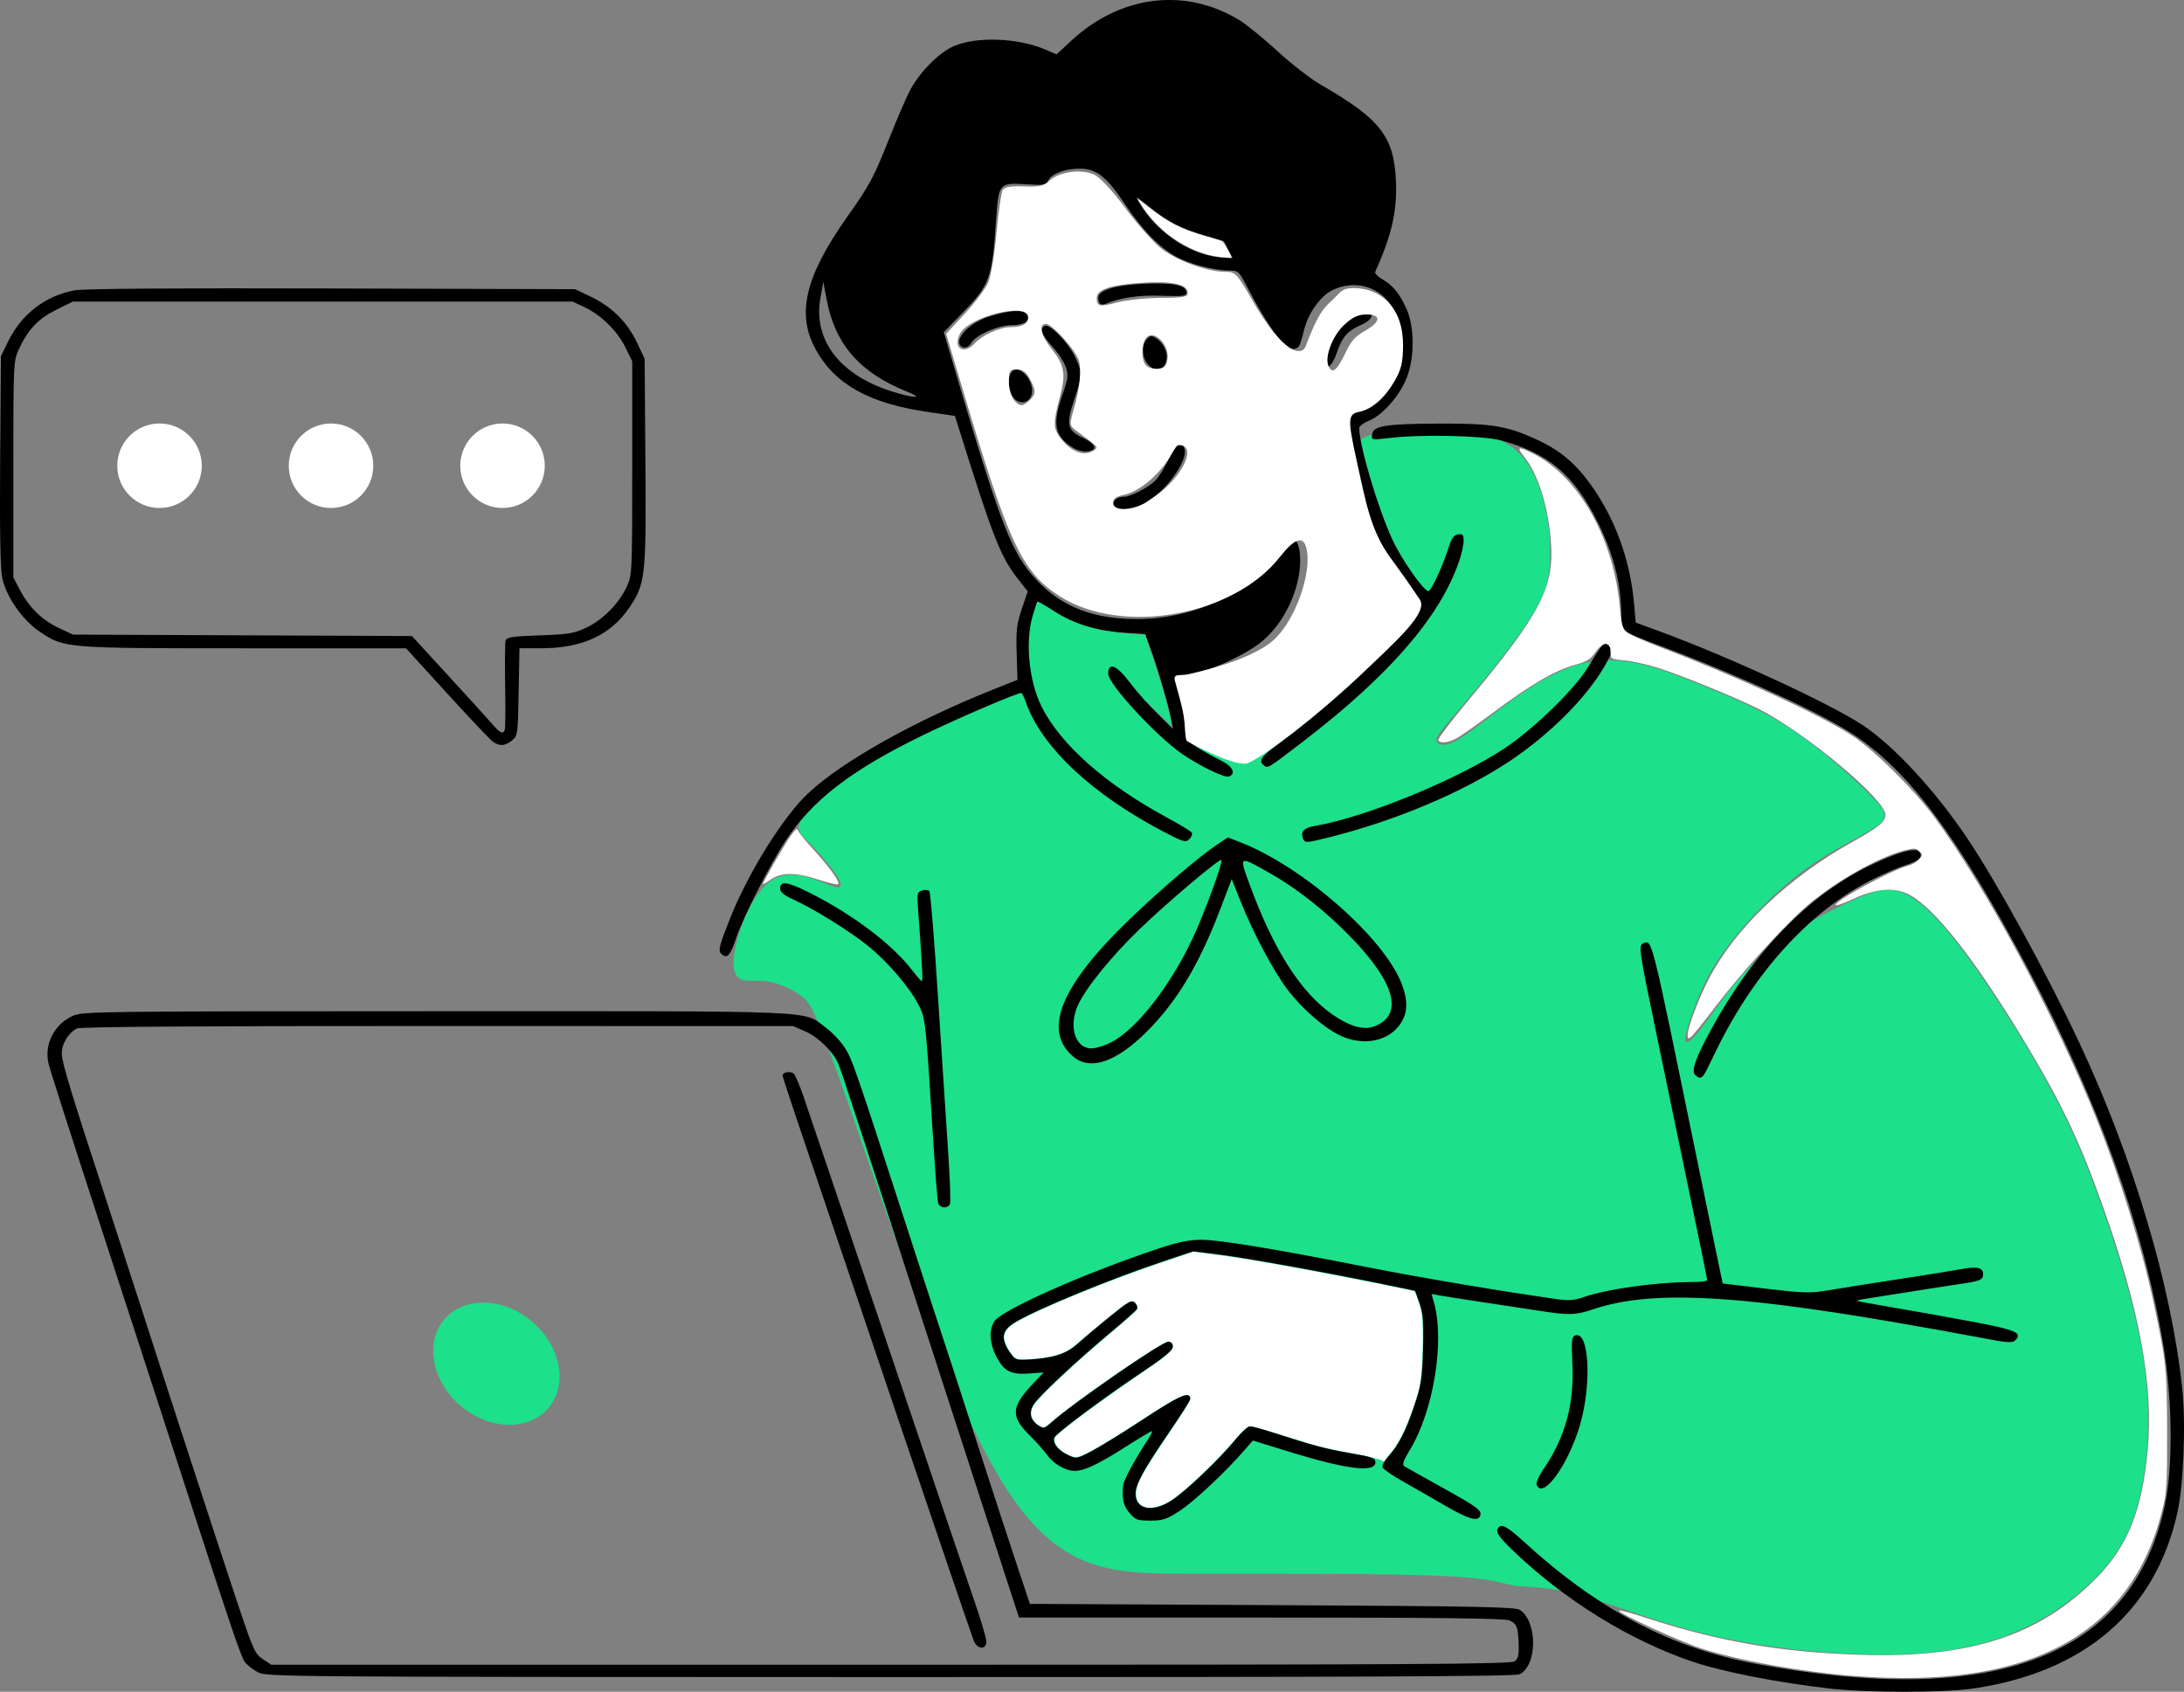 <?xml version="1.0" encoding="UTF-8" standalone="no"?>
<!-- Created with Inkscape (http://www.inkscape.org/) -->

<svg
   width="232.49mm"
   height="180.108mm"
   viewBox="0 0 232.49 180.108"
   version="1.1"
   id="svg1"
   xml:space="preserve"
   xmlns="http://www.w3.org/2000/svg"
   xmlns:svg="http://www.w3.org/2000/svg"><rect x="0" y="0" width="232.49" height="180.108" fill="#808080" stroke="none"/><defs
     id="defs1" /><g
     id="layer1"
     transform="translate(716.968,796.447)"><path
       style="fill:#1de08a;fill-opacity:1;fill-rule:evenodd;stroke:none;stroke-width:2.646;stroke-linejoin:round;stroke-miterlimit:5.4;stroke-dasharray:none;stroke-opacity:1;paint-order:markers fill stroke"
       d="m -878.88,-249.622 c -1.347,0.082 -2.693,0.163 -4.754,0.796 -2.061,0.633 -4.836,1.816 -8.1,3.999 -3.265,2.183 -7.019,5.366 -8.57,7.223 -1.551,1.857 -0.898,2.387 -10e-6,3.285 0.898,0.898 2.04,2.163 2.816,3.244 0.775,1.081 1.183,1.979 -0.102,1.571 -1.285,-0.408 -4.264,-2.122 -6.55,-0.632 -2.285,1.49 -3.877,6.182 -4.02,8.488 -0.143,2.306 1.163,2.224 2.145,2.206 0.982,-0.018 1.64,0.028 2.492,0.304 0.852,0.275 1.898,0.78 2.709,1.421 0.811,0.64 1.387,1.416 4.956,11.646 3.568,10.231 10.128,29.916 16.164,39.795 6.036,9.879 11.547,9.951 20.132,9.958 8.585,0.007 20.242,-0.051 26.374,0.209 6.132,0.26 6.738,0.837 8.101,1.046 1.363,0.209 3.484,0.051 6.94,0.988 3.456,0.938 8.245,2.972 14.154,4.336 5.908,1.363 12.934,2.056 18.569,2.02 5.634,-0.036 9.876,-0.801 13.562,-2.337 3.686,-1.537 6.817,-3.845 9.039,-6.211 2.222,-2.366 3.535,-4.79 4.379,-8.455 0.844,-3.665 1.219,-8.57 0.397,-14.183 -0.822,-5.612 -2.842,-11.932 -4.552,-16.743 -1.71,-4.812 -3.109,-8.116 -5.338,-12.235 -2.229,-4.119 -5.288,-9.053 -8,-12.891 -2.712,-3.838 -5.079,-6.579 -7.055,-7.704 -1.977,-1.125 -3.564,-0.635 -5.764,0.339 -2.2,0.974 -5.014,2.431 -7.149,3.852 -2.135,1.421 -3.593,2.806 -4.711,4.018 -1.118,1.212 -1.897,2.251 -2.741,3.412 -0.844,1.161 -1.753,2.446 -2.424,3.21 -0.671,0.765 -1.104,1.01 -1.075,0.368 0.029,-0.642 0.519,-2.171 1.198,-3.896 0.678,-1.724 1.544,-3.643 3.477,-6.168 1.933,-2.525 4.934,-5.656 8,-7.906 3.066,-2.251 6.197,-3.621 7.625,-4.61 1.428,-0.988 1.154,-1.594 -0.649,-3.405 -1.804,-1.811 -5.136,-4.826 -8.375,-6.969 -3.239,-2.143 -6.384,-3.412 -10.035,-4.884 -3.65,-1.472 -7.805,-3.145 -12.054,-2.15 -4.249,0.996 -8.592,4.66 -11.153,6.593 -2.561,1.933 -3.34,2.135 -3.859,2.099 -0.519,-0.036 -0.779,-0.31 -0.62,-0.757 0.159,-0.447 0.736,-1.068 2.72,-3.412 1.984,-2.345 5.374,-6.413 7.192,-9.27 1.818,-2.857 2.063,-4.501 2.128,-6.125 0.065,-1.623 -0.051,-3.225 -0.361,-4.884 -0.31,-1.659 -0.815,-3.376 -1.601,-4.804 -0.786,-1.428 -1.854,-2.568 -3.802,-3.376 -1.948,-0.808 -4.776,-1.284 -7.221,-1.313 -2.446,-0.029 -4.509,0.39 -5.951,0.887 -1.443,0.498 -2.265,1.075 -1.767,3.152 0.498,2.078 2.316,5.656 3.477,7.625 1.161,1.969 1.666,2.33 1.443,3.578 -0.224,1.248 -1.176,3.383 -3.513,6.016 -2.337,2.633 -6.06,5.764 -8.931,8.065 -2.871,2.301 -4.891,3.773 -6.788,4.206 -1.897,0.433 -3.672,-0.173 -4.978,-0.808 -1.306,-0.635 -2.143,-1.298 -2.568,-1.688 -0.426,-0.39 -0.44,-0.505 -0.361,-1.068 0.079,-0.563 0.252,-1.573 -0.143,-2.974 -0.396,-1.402 -1.36,-3.195 -3.452,-4.934 -2.092,-1.739 -5.312,-3.422 -7.081,-3.874 -1.769,-0.452 -2.086,0.327 -2.324,1.604 -0.238,1.277 -0.397,3.051 -0.446,4.427 -0.05,1.376 0.01,2.353 0.07,3.33 z"
       id="path8364"
       transform="translate(269.292,-472.582)" /><path
       style="fill:#ffffff;fill-opacity:1;fill-rule:evenodd;stroke:none;stroke-width:0.612;stroke-linejoin:round;stroke-miterlimit:5.4;stroke-dasharray:none;stroke-opacity:1;paint-order:markers fill stroke"
       d="m -594.953,-635.96 c -0.714,-0.178 -1.085,-0.666 -1.085,-1.428 0,-1.033 0.561,-2.077 3.398,-6.313 2.167,-3.237 2.442,-3.692 2.386,-3.949 -0.027,-0.124 -0.094,-0.211 -0.192,-0.248 -0.475,-0.181 -1.579,0.407 -5.283,2.816 -2.661,1.73 -4.509,2.845 -5.601,3.381 -1.008,0.494 -1.182,0.505 -1.947,0.126 -0.881,-0.436 -1.453,-1.06 -1.453,-1.583 0,-0.19 0.046,-0.271 0.28,-0.495 0.991,-0.95 4.818,-3.771 8.772,-6.468 2.143,-1.461 2.718,-1.887 3.206,-2.372 0.311,-0.309 0.352,-0.378 0.352,-0.593 0,-0.281 -0.137,-0.471 -0.379,-0.526 -0.122,-0.028 -0.283,0.025 -0.615,0.2 -1.963,1.034 -9.254,6.107 -11.486,7.991 -1.208,1.02 -1.218,1.025 -1.601,0.83 -0.607,-0.31 -0.991,-0.84 -0.998,-1.381 -0.01,-0.542 0.264,-0.984 1.214,-1.97 1.372,-1.424 3.771,-3.628 6.272,-5.763 0.654,-0.559 1.577,-1.346 2.05,-1.75 1.024,-0.875 1.673,-1.479 1.757,-1.636 0.089,-0.167 -0.039,-0.501 -0.265,-0.691 -0.243,-0.204 -0.434,-0.168 -0.971,0.183 -0.652,0.427 -3.465,2.717 -5.097,4.149 -0.582,0.511 -1.011,0.791 -1.588,1.036 -0.949,0.404 -2.495,0.669 -3.995,0.684 -0.997,0.01 -1.031,-0.003 -1.467,-0.558 -0.364,-0.464 -0.62,-0.955 -0.738,-1.416 -0.089,-0.346 -0.088,-0.406 0,-0.72 0.124,-0.426 0.539,-0.864 1.163,-1.227 2.67,-1.553 9.931,-4.516 16.322,-6.661 l 2.611,-0.876 1.644,0.21 c 2.667,0.341 4.771,0.681 9.259,1.498 4.527,0.825 12.403,2.382 12.607,2.493 0.112,0.061 0.599,1.437 0.751,2.124 0.164,0.741 0.213,2.726 0.119,4.866 -0.11,2.512 -0.225,3.188 -0.87,5.109 -0.892,2.655 -1.598,4.064 -2.695,5.373 -0.217,0.259 -0.359,0.486 -0.359,0.574 0,0.176 -0.01,0.176 -0.298,0.027 -0.486,-0.248 -1.494,-0.49 -3.713,-0.891 -2.27,-0.411 -3.367,-0.697 -6.793,-1.776 -2.469,-0.778 -3.291,-1.009 -3.577,-1.009 -0.363,0 -0.639,0.251 -1.954,1.774 -1.351,1.565 -3.655,3.829 -5.253,5.165 -0.686,0.573 -1.354,1.041 -1.825,1.279 -0.683,0.345 -1.6,0.527 -2.068,0.411 z"
       id="path8365" /><path
       style="fill:#000000"
       d="m -522.402,-616.704 c -5.331,-0.622 -11.079,-1.745 -14.18,-2.771 -6.803,-2.251 -13.92,-6.652 -19.497,-12.058 -1.187,-1.15 -1.614,-1.738 -1.493,-2.054 0.294,-0.767 0.899,-0.493 2.849,1.294 7.83,7.174 15.56,11.26 24.485,12.942 25.731,4.849 40.309,-0.782 43.731,-16.891 0.868,-4.086 0.798,-11.229 -0.167,-16.969 -2.135,-12.706 -7.003,-26.2 -14.579,-40.412 -7.376,-13.837 -12.434,-20.623 -18.306,-24.557 -3.317,-2.223 -11.779,-6.141 -19.934,-9.229 -5.242,-1.985 -4.808,-1.609 -4.904,-4.251 -0.111,-3.062 -0.896,-5.974 -2.46,-9.128 -2.52,-5.083 -5.284,-7.429 -10.337,-8.774 -1.935,-0.515 -8.463,-0.657 -11.862,-0.259 -1.933,0.227 -1.94,0.225 -1.852,-0.386 0.132,-0.913 1.454,-1.122 7.232,-1.145 5.641,-0.022 7.247,0.257 10.592,1.842 2.302,1.09 3.959,2.525 5.578,4.831 2.537,3.612 4.085,7.926 4.488,12.509 l 0.176,2.004 2.415,0.884 c 7.363,2.694 18.234,7.71 21.727,10.023 3.349,2.219 7.704,6.929 11.163,12.073 3.16,4.7 8.514,14.477 11.954,21.828 5.7,12.182 9.757,25.809 10.908,36.645 0.412,3.88 0.156,10.398 -0.528,13.408 -2.363,10.4 -9.834,16.838 -21.587,18.603 -3.237,0.486 -11.439,0.486 -15.611,-9.1e-4 z m -167.134,-1.725 c -0.537,-0.283 -1.16,-0.778 -1.385,-1.099 -0.391,-0.558 -1.479,-3.742 -5.27,-15.428 -3.971,-12.238 -5.231,-16.114 -10.155,-31.221 -2.846,-8.731 -5.296,-16.379 -5.446,-16.994 -0.502,-2.07 0.577,-4.219 2.573,-5.126 1.034,-0.47 2.649,-0.49 38.668,-0.496 41.622,-0.006 38.968,-0.117 41.469,1.728 0.699,0.515 1.617,1.484 2.041,2.152 0.806,1.271 1.005,1.847 6.612,19.133 1.912,5.894 3.641,11.192 3.843,11.774 0.202,0.582 1.691,5.166 3.309,10.186 1.618,5.02 3.618,11.152 4.443,13.626 l 1.5,4.498 25.797,0.132 c 21.75,0.112 25.886,0.192 26.366,0.51 1.909,1.268 1.865,5.982 -0.065,6.862 -0.489,0.223 -17.932,0.298 -66.993,0.29 -65.216,-0.011 -66.348,-0.02 -67.308,-0.527 z m 133.789,-1.143 c 0.386,-0.282 0.48,-0.665 0.442,-1.786 -0.064,-1.889 -0.189,-2.216 -0.982,-2.578 -0.49,-0.223 -7.559,-0.305 -26.439,-0.305 h -25.77 l -1.185,-3.638 c -0.652,-2.001 -3.406,-10.484 -6.12,-18.852 -9.025,-27.827 -11.559,-35.579 -11.907,-36.417 -0.549,-1.323 -2.143,-2.896 -3.548,-3.5 l -1.296,-0.557 -37.865,-0.01 c -25.253,-0.007 -38.033,0.08 -38.369,0.26 -0.922,0.494 -1.604,1.626 -1.604,2.665 0,0.946 0.937,4.024 4.947,16.261 0.954,2.91 2.481,7.613 3.393,10.451 3.097,9.634 8.62,26.57 10.396,31.881 1.637,4.896 1.836,5.335 2.668,5.887 l 0.899,0.597 h 65.924 c 55.077,0 66.005,-0.059 66.415,-0.359 z m -57.568,-2.221 c -0.314,-0.818 -3.947,-11.472 -7.783,-22.82 -3.425,-10.135 -8.099,-23.953 -10.554,-31.198 -1.105,-3.262 -2.009,-6.017 -2.009,-6.123 0,-0.383 0.895,-0.526 1.204,-0.193 0.174,0.187 0.641,1.293 1.039,2.457 1.181,3.459 11.629,34.335 14.279,42.201 1.349,4.002 3.064,9.05 3.813,11.219 0.749,2.169 1.361,4.222 1.361,4.564 0,0.914 -0.989,0.836 -1.351,-0.106 z m 16.588,-13.58 c -0.655,-0.778 -0.811,-1.436 -0.687,-2.89 0.051,-0.598 1.169,-2.678 2.665,-4.961 0.31,-0.473 0.488,-0.86 0.396,-0.86 -0.092,0 -1.311,0.728 -2.708,1.617 -3.048,1.94 -4.449,2.603 -5.51,2.61 -0.969,0.006 -2.287,-0.763 -2.948,-1.72 -0.27,-0.391 -1.116,-1.335 -1.88,-2.098 -2.027,-2.024 -1.936,-3.023 0.509,-5.585 l 1.026,-1.076 -1.593,0.115 c -1.927,0.139 -2.659,-0.252 -3.481,-1.863 -0.693,-1.358 -0.765,-2.797 -0.184,-3.684 0.811,-1.238 9.674,-5.164 17.594,-7.794 1.959,-0.651 3.166,-0.895 4.425,-0.895 1.964,0 7.778,0.958 17.62,2.902 5.67,1.12 14.176,2.554 20.373,3.435 1.031,0.146 1.759,0.1 2.497,-0.161 2.661,-0.939 7.839,-1.671 11.857,-1.677 0.837,-10e-4 1.52,-0.092 1.519,-0.201 0,-0.109 -0.484,-2.52 -1.073,-5.358 -0.589,-2.838 -1.49,-7.183 -2.002,-9.657 -0.512,-2.474 -1.587,-7.653 -2.388,-11.509 -1.778,-8.556 -1.862,-9.133 -1.353,-9.328 0.978,-0.375 0.78,-1.164 5.619,22.425 0.955,4.657 1.988,9.662 2.295,11.124 l 0.557,2.657 4.525,0.543 c 3.95,0.474 4.777,0.501 6.516,0.213 1.846,-0.307 3.378,-0.548 10.061,-1.585 1.383,-0.215 3.256,-0.521 4.164,-0.681 1.88,-0.331 2.45,-0.207 2.45,0.536 0,0.605 -0.284,0.715 -2.778,1.077 -1.019,0.148 -3.34,0.509 -5.159,0.803 -1.819,0.294 -3.817,0.609 -4.439,0.7 -0.622,0.091 -1.098,0.2 -1.056,0.241 0.042,0.042 1.92,0.386 4.174,0.765 2.254,0.379 6.043,1.059 8.42,1.51 4.373,0.831 5.069,1.148 4.248,1.938 -0.306,0.295 -0.912,0.247 -3.674,-0.291 -1.819,-0.354 -6.063,-1.116 -9.431,-1.692 -17.337,-2.967 -25.895,-3.325 -31.814,-1.332 -1.897,0.639 -2.536,0.654 -5.851,0.141 -1.383,-0.214 -4.121,-0.63 -6.085,-0.924 -1.965,-0.294 -3.954,-0.605 -4.421,-0.692 l -0.849,-0.157 0.253,0.882 c 1.176,4.101 -0.027,11.546 -2.535,15.684 -0.732,1.208 -0.868,1.612 -0.599,1.782 0.191,0.121 2.108,1.197 4.261,2.392 3.253,1.805 3.901,2.263 3.836,2.716 -0.124,0.866 -1.138,0.614 -3.825,-0.953 -1.333,-0.777 -3.333,-1.925 -4.445,-2.55 -1.111,-0.625 -2.082,-1.296 -2.156,-1.49 -0.075,-0.194 0.181,-0.695 0.569,-1.112 1.107,-1.192 1.875,-2.673 2.793,-5.389 0.757,-2.236 0.861,-2.908 0.947,-6.085 0.079,-2.918 0.011,-3.814 -0.372,-4.895 l -0.468,-1.323 -3.572,-0.737 c -6.006,-1.24 -14.538,-2.776 -17.372,-3.128 l -2.688,-0.334 -3.397,1.138 c -5.697,1.908 -13.618,5.187 -15.691,6.495 -1.276,0.806 -1.406,1.682 -0.455,3.076 0.574,0.842 0.697,0.894 1.918,0.825 2.676,-0.152 4.098,-0.592 5.241,-1.622 0.6,-0.54 2.15,-1.847 3.445,-2.902 2.072,-1.69 2.401,-1.873 2.743,-1.53 0.214,0.214 0.309,0.518 0.212,0.676 -0.097,0.158 -1.332,1.251 -2.743,2.429 -3.769,3.148 -7.731,6.857 -8.27,7.742 -0.536,0.881 -0.324,1.689 0.593,2.262 0.468,0.292 0.634,0.251 1.238,-0.302 2.122,-1.946 11.829,-8.662 12.519,-8.662 0.304,0 0.482,0.194 0.482,0.524 0,0.376 -0.917,1.137 -3.241,2.691 -4.151,2.775 -9.195,6.535 -9.367,6.981 -0.221,0.576 0.364,1.351 1.386,1.836 0.963,0.457 0.975,0.455 2.555,-0.36 0.873,-0.45 3.417,-2.024 5.653,-3.497 3.776,-2.487 4.867,-2.954 4.867,-2.08 0,0.16 -1,1.742 -2.221,3.514 -2.666,3.869 -3.599,5.567 -3.599,6.55 0,1.699 1.763,2.061 3.785,0.779 1.481,-0.939 5.132,-4.405 6.798,-6.454 0.655,-0.805 1.369,-1.468 1.587,-1.473 0.218,-0.005 1.349,0.299 2.514,0.676 4.26,1.38 5.609,1.739 8.202,2.183 2.298,0.393 2.646,0.521 2.646,0.971 0,1.134 -3.065,0.761 -9.129,-1.112 l -3.914,-1.209 -1.01,1.155 c -2.043,2.338 -5.305,5.379 -6.825,6.362 -1.35,0.873 -1.77,1.011 -3.085,1.011 -1.376,0 -1.589,-0.079 -2.208,-0.814 z m 43.337,-3.008 c -0.081,-0.21 0.224,-0.922 0.678,-1.581 2.356,-3.424 3.331,-6.948 3.126,-11.291 -0.116,-2.454 -0.076,-2.877 0.288,-3.017 1.493,-0.573 1.804,5.124 0.521,9.524 -1.24,4.251 -3.976,8.025 -4.613,6.365 z m -63.707,-29.979 c -0.078,-0.255 -0.331,-3.499 -0.562,-7.21 -0.768,-12.312 -0.783,-12.451 -1.524,-13.898 -0.957,-1.869 -3.306,-4.605 -5.403,-6.295 -1.961,-1.58 -5.755,-3.934 -7.948,-4.931 -0.952,-0.433 -1.389,-0.786 -1.389,-1.124 0,-0.892 0.72,-0.795 3.161,0.429 4.541,2.277 8.746,5.448 10.862,8.193 0.509,0.661 0.989,1.206 1.065,1.211 0.128,0.009 0.014,-2.158 -0.39,-7.445 -0.146,-1.905 -0.121,-2.042 0.405,-2.209 0.308,-0.098 0.658,-0.077 0.778,0.047 0.12,0.124 0.53,5.106 0.911,11.073 0.382,5.966 0.863,13.319 1.07,16.34 0.207,3.021 0.307,5.67 0.224,5.887 -0.209,0.545 -1.086,0.497 -1.259,-0.068 z m 80.547,-13.684 c -0.385,-0.464 0.129,-1.872 1.789,-4.903 4.549,-8.306 10.465,-14.346 17.13,-17.49 2.72,-1.283 4.508,-1.78 4.92,-1.368 0.525,0.525 0.071,1.001 -1.398,1.464 -0.784,0.247 -2.459,0.977 -3.722,1.621 -6.526,3.33 -12.44,9.85 -16.465,18.153 -1.291,2.664 -1.332,2.733 -1.644,2.837 -0.15,0.05 -0.424,-0.092 -0.609,-0.315 z m -66.169,-1.915 c -3.279,-2.759 -1.355,-7.51 5.872,-14.498 3.219,-3.113 7.57,-6.831 9.447,-8.075 l 1.149,-0.761 1.364,0.533 c 6.646,2.597 15.284,10.188 17.135,15.06 0.687,1.807 0.643,3.099 -0.144,4.257 -1.243,1.829 -3.854,2.376 -6.253,1.31 -1.739,-0.773 -4.125,-2.822 -5.724,-4.915 -1.54,-2.016 -3.726,-6.133 -5.102,-9.611 l -0.872,-2.203 -1.246,3.261 c -2.26,5.913 -4.607,9.813 -7.84,13.025 -3.241,3.22 -5.978,4.14 -7.787,2.618 z m 3.94,-1.468 c 2.706,-1.338 6.321,-5.915 8.751,-11.082 1.276,-2.713 3.28,-8.176 3.074,-8.381 -0.19,-0.189 -5.739,4.504 -8.69,7.349 -2.989,2.882 -5.735,6.261 -6.564,8.079 -1.036,2.269 -0.315,4.63 1.414,4.63 0.446,0 1.353,-0.268 2.016,-0.595 z m 28.139,-1.761 c 3.092,-1.207 2.225,-4.557 -2.427,-9.382 -2.768,-2.871 -5.811,-5.281 -8.783,-6.955 -3.281,-1.849 -3.233,-1.879 -2.076,1.288 2.521,6.897 5.455,11.492 8.819,13.809 1.858,1.28 3.325,1.687 4.467,1.241 z m -69.555,-7.725 c -0.34,-0.34 -0.211,-0.852 0.967,-3.81 1.931,-4.852 5.648,-10.797 8.303,-13.281 3.637,-3.402 11.35,-7.723 19.756,-11.067 l 2.514,-1 -0.088,-2.823 c -0.076,-2.425 10e-4,-3.089 0.545,-4.711 l 0.633,-1.888 -1,-1.268 c -1.899,-2.407 -2.678,-4.393 -6.416,-16.35 l -0.331,-1.058 -2.903,-0.425 c -6.265,-0.916 -9.879,-2.937 -11.928,-6.668 -2.082,-3.792 -1.114,-7.786 3.448,-14.226 2.32,-3.275 2.749,-4.082 4.456,-8.392 0.714,-1.802 1.647,-3.968 2.073,-4.813 0.989,-1.96 3.076,-4.105 4.694,-4.825 2.399,-1.067 6.849,-0.912 9.773,0.341 l 1.202,0.515 1.573,-1.456 c 5.232,-4.844 12.102,-5.694 17.852,-2.209 0.766,0.464 2.604,1.957 4.084,3.317 1.48,1.36 3.541,2.961 4.578,3.558 6.336,3.642 7.807,5.5 8.037,10.147 0.161,3.249 -0.433,5.892 -2.202,9.796 -0.067,0.149 0.241,0.485 0.684,0.747 1.203,0.71 1.841,1.468 2.597,3.083 0.914,1.952 0.946,5.201 0.071,7.462 -0.72,1.863 -2.58,3.98 -3.993,4.545 -0.583,0.233 -1.06,0.596 -1.06,0.806 0,1.852 2.041,8.69 3.56,11.926 1.011,2.154 3.311,5.424 3.815,5.424 0.272,0 1.527,-2.7 2.091,-4.498 0.357,-1.137 0.587,-1.474 1.052,-1.54 0.5,-0.071 0.595,0.038 0.595,0.686 0,0.424 -0.223,1.42 -0.496,2.214 -2.022,5.878 -7.414,12.103 -16.569,19.13 -3.859,2.962 -3.773,2.91 -4.229,2.532 -0.575,-0.477 -0.232,-0.941 1.808,-2.445 3.399,-2.506 7.926,-6.436 10.636,-9.234 2.452,-2.532 4.357,-4.913 4.351,-5.438 0,-0.119 -0.432,-0.634 -0.958,-1.143 -2.483,-2.408 -4.393,-6.386 -5.931,-12.349 -0.905,-3.51 -1.343,-6.045 -1.138,-6.58 0.081,-0.212 0.378,-0.385 0.659,-0.385 1.403,0 3.243,-1.541 4.271,-3.577 1.119,-2.216 1.032,-6.068 -0.178,-7.864 -1.375,-2.041 -3.997,-2.672 -6.273,-1.511 -1.193,0.609 -2.477,2.412 -2.909,4.085 -0.473,1.836 -0.518,1.936 -0.933,2.095 -0.223,0.086 -0.643,0.029 -0.933,-0.127 -0.625,-0.335 -2.582,-3.291 -4.064,-6.142 -1.05,-2.018 -1.067,-2.035 -2.117,-2.042 -1.625,-0.01 -4.359,-0.739 -5.681,-1.513 -1.887,-1.106 -3.497,-2.779 -5.426,-5.641 -1.946,-2.885 -2.993,-3.692 -4.792,-3.692 -1.48,0 -2.927,0.527 -3.286,1.197 -0.301,0.563 -0.447,0.592 -2.342,0.471 -2.915,-0.187 -2.978,-0.114 -3.241,3.782 -0.422,6.263 -0.656,6.913 -3.559,9.896 l -2.006,2.062 1.236,4.194 c 4.838,16.415 5.981,19.352 8.637,22.191 2.714,2.901 6.156,4.209 10.936,4.156 6.153,-0.069 12.467,-3.131 15.123,-7.336 0.413,-0.654 0.886,-1.19 1.05,-1.19 0.65,-10e-4 0.983,0.858 0.953,2.463 -0.057,3.036 -1.76,6.57 -4.076,8.454 -2.134,1.736 -6.655,3.635 -8.657,3.635 -0.672,0 -0.669,-0.235 -0.03,2.431 0.29,1.21 0.528,2.693 0.529,3.296 0,1.019 0.091,1.153 1.259,1.896 0.691,0.44 1.822,1.071 2.514,1.403 1.27,0.611 1.677,1.413 0.873,1.721 -0.427,0.164 -3.031,-1.086 -4.89,-2.349 -2.763,-1.876 -7.955,-7.489 -7.955,-8.599 0,-1.301 0.918,-0.915 2.345,0.987 0.635,0.846 1.918,2.295 2.851,3.219 l 1.696,1.681 -0.162,-0.925 c -0.242,-1.377 -1.418,-5.446 -2.151,-7.435 l -0.643,-1.748 -2.299,-0.154 c -2.911,-0.194 -5.322,-0.944 -7.441,-2.314 -0.916,-0.592 -1.699,-1.04 -1.74,-0.996 -0.041,0.044 -0.266,0.727 -0.499,1.517 -0.813,2.756 -0.401,6.963 0.947,9.66 2.025,4.052 6.814,8.289 13.377,11.835 1.345,0.727 2.52,1.442 2.611,1.589 0.091,0.148 -0.023,0.458 -0.255,0.689 -0.384,0.384 -0.609,0.322 -2.611,-0.719 -7.708,-4.01 -13.119,-9.077 -14.783,-13.841 -0.191,-0.546 -0.417,-0.992 -0.503,-0.992 -0.493,0 -6.824,2.717 -10.453,4.486 -7.652,3.73 -11.739,6.872 -14.642,11.256 -1.595,2.409 -4.56,8.241 -5.224,10.277 -0.634,1.945 -1.008,2.346 -1.619,1.735 z m 19.765,-59.85 c -5.02,-2.009 -7.662,-5.05 -8.551,-9.841 l -0.344,-1.852 -0.307,1.72 c -0.819,4.59 2.198,8.388 8.011,10.083 2.229,0.65 2.927,0.586 1.191,-0.109 z m 34.237,-15.067 c -0.24,-0.473 -0.465,-0.893 -0.498,-0.932 -0.034,-0.04 -0.922,-0.311 -1.974,-0.603 -2.462,-0.682 -4.037,-1.49 -5.963,-3.06 -1.503,-1.224 -1.535,-1.236 -1.042,-0.398 1.948,3.312 5.748,5.725 9.18,5.831 l 0.734,0.022 z m 7.928,62.64 c -0.278,-0.723 0.118,-1.136 1.275,-1.329 5.294,-0.884 15.123,-4.907 20.193,-8.264 3.099,-2.052 7.481,-6.315 8.864,-8.621 0.509,-0.85 1.127,-1.802 1.372,-2.117 0.417,-0.535 0.475,-0.543 0.896,-0.128 0.424,0.417 0.399,0.534 -0.414,1.984 -1.894,3.377 -5.862,7.37 -10.189,10.253 -4.943,3.294 -12.097,6.32 -19.094,8.076 -2.582,0.648 -2.708,0.655 -2.903,0.146 z m -86.225,-10.288 c -0.287,-0.202 -2.486,-2.523 -4.888,-5.158 l -4.366,-4.792 -17.209,-10e-4 c -19.218,-0.001 -19.165,0.003 -21.818,-1.794 -1.83,-1.24 -3.547,-3.717 -3.962,-5.717 -0.202,-0.971 -0.272,-5.023 -0.218,-12.508 l 0.08,-11.072 0.775,-1.582 c 1.431,-2.919 3.959,-4.86 7.081,-5.437 0.963,-0.178 10.436,-0.247 27.367,-0.198 l 25.895,0.074 1.72,0.823 c 2.204,1.055 3.843,2.69 4.872,4.862 l 0.817,1.723 0.08,10.921 c 0.09,12.344 0.011,13.05 -1.753,15.632 -1.965,2.877 -5.016,4.271 -9.346,4.271 h -2.309 l -0.083,4.654 c -0.081,4.524 -0.101,4.668 -0.708,5.159 -0.741,0.599 -1.317,0.638 -2.029,0.139 z m 1.258,-1.287 c 0.064,-0.182 0.082,-2.295 0.038,-4.696 -0.044,-2.401 -0.021,-4.559 0.05,-4.794 0.108,-0.359 0.701,-0.449 3.628,-0.551 3.105,-0.109 3.667,-0.203 4.992,-0.834 1.733,-0.825 3.444,-2.565 4.274,-4.346 0.572,-1.226 0.583,-1.456 0.583,-12.626 v -11.377 l -0.733,-1.493 c -0.856,-1.743 -2.601,-3.45 -4.368,-4.275 l -1.249,-0.582 h -26.596 -26.596 l -1.765,0.869 c -1.92,0.945 -3.012,2.097 -3.984,4.203 -0.581,1.26 -0.59,1.442 -0.59,12.787 v 11.509 l 0.728,1.38 c 0.967,1.835 2.344,3.168 4.144,4.012 l 1.478,0.693 18.041,0.076 18.041,0.076 3.815,4.157 c 2.098,2.286 4.202,4.603 4.675,5.149 0.914,1.055 1.206,1.193 1.395,0.661 z m 64.848,-23.905 c -0.185,-0.481 0.321,-0.889 1.109,-0.895 0.653,-0.005 2.427,-0.92 3.249,-1.676 0.334,-0.307 0.975,-1.306 1.425,-2.221 0.802,-1.629 1.401,-2.068 1.712,-1.256 0.495,1.291 -2.21,4.927 -4.406,5.921 -1.458,0.66 -2.863,0.718 -3.09,0.127 z m -4.588,-6.253 c -1.753,-1.181 -1.962,-2.464 -0.899,-5.508 0.606,-1.734 0.647,-2.07 0.362,-2.934 -0.177,-0.537 -0.846,-1.547 -1.487,-2.245 -1.125,-1.225 -1.355,-1.927 -0.702,-2.144 0.524,-0.174 2.395,1.733 3.112,3.172 0.845,1.695 0.843,2.099 -0.023,4.663 -0.901,2.67 -0.765,3.282 0.904,4.075 1.442,0.685 1.644,1.341 0.448,1.458 -0.506,0.05 -1.139,-0.149 -1.716,-0.537 z m -6.198,-5.289 c -0.446,-0.636 -0.54,-1.975 -0.179,-2.544 0.761,-1.2 2.709,0.997 2.161,2.438 -0.336,0.885 -1.397,0.942 -1.982,0.106 z m 14.429,-3.415 c -0.665,-0.714 -0.731,-2.132 -0.126,-2.736 0.372,-0.372 0.501,-0.379 0.992,-0.058 0.859,0.562 1.307,1.658 1.026,2.508 -0.308,0.928 -1.172,1.059 -1.892,0.287 z m 18.588,-0.107 c -0.094,-0.245 0.025,-1.067 0.265,-1.827 0.504,-1.6 1.915,-3.159 3.261,-3.603 1.874,-0.619 2.356,0.533 0.549,1.313 -1.448,0.625 -2.022,1.287 -2.601,3.001 -0.477,1.414 -1.161,1.931 -1.474,1.116 z m -38.545,-1.887 c -0.726,-0.726 0.934,-2.455 2.99,-3.115 2.073,-0.666 3.563,-0.78 3.958,-0.303 0.571,0.688 -0.099,1.213 -1.549,1.213 -1.407,0 -3.833,1.068 -4.267,1.878 -0.27,0.504 -0.802,0.658 -1.133,0.327 z m 14.825,-4.49 c -0.102,-0.102 -0.185,-0.39 -0.185,-0.641 0,-0.823 1.96,-1.392 5.159,-1.498 3.024,-0.1 4.233,0.183 4.233,0.992 0,0.323 -0.452,0.373 -2.646,0.296 -2.42,-0.085 -4.357,0.196 -5.967,0.865 -0.226,0.094 -0.494,0.088 -0.595,-0.014 z"
       id="path12-9" /><circle
       style="fill:#ffffff;fill-opacity:1;fill-rule:evenodd;stroke:none;stroke-width:2.646;stroke-linejoin:round;stroke-miterlimit:5.4;stroke-dasharray:none;stroke-opacity:1;paint-order:markers fill stroke"
       id="path8366"
       cx="-699.986"
       cy="-746.864"
       r="4.498" /><circle
       style="fill:#ffffff;fill-opacity:1;fill-rule:evenodd;stroke:none;stroke-width:2.646;stroke-linejoin:round;stroke-miterlimit:5.4;stroke-dasharray:none;stroke-opacity:1;paint-order:markers fill stroke"
       id="path8366-7"
       cx="-681.73"
       cy="-746.864"
       r="4.498" /><circle
       style="fill:#ffffff;fill-opacity:1;fill-rule:evenodd;stroke:none;stroke-width:2.646;stroke-linejoin:round;stroke-miterlimit:5.4;stroke-dasharray:none;stroke-opacity:1;paint-order:markers fill stroke"
       id="path8366-7-2"
       cx="-663.474"
       cy="-746.864"
       r="4.498" /><path
       style="fill:#ffffff;fill-opacity:1;fill-rule:evenodd;stroke:none;stroke-width:2.448;stroke-linejoin:round;stroke-miterlimit:5.4;stroke-dasharray:none;stroke-opacity:1;paint-order:markers fill stroke"
       d="m -519.689,-618.024 c -5.625,-0.451 -12.164,-1.635 -16.16,-2.927 -2.385,-0.771 -8.987,-3.81 -8.763,-4.033 0.069,-0.069 1.318,0.266 2.776,0.744 7.79,2.552 14.359,3.69 22.881,3.965 11.677,0.377 19.019,-1.998 25.102,-8.12 3.375,-3.397 4.931,-7.269 5.515,-13.73 0.622,-6.878 -0.857,-14.894 -4.78,-25.914 -2.466,-6.926 -4.336,-10.862 -8.273,-17.413 -5.337,-8.88 -9.665,-14.387 -12.401,-15.783 -1.533,-0.782 -3.477,-0.626 -5.838,0.466 -0.978,0.453 -1.835,0.766 -1.905,0.696 -0.346,-0.346 5.962,-3.788 7.766,-4.237 0.36,-0.09 0.849,-0.377 1.085,-0.638 0.395,-0.437 0.398,-0.507 0.037,-0.869 -0.336,-0.336 -0.558,-0.352 -1.521,-0.11 -2.971,0.748 -7.916,3.611 -10.875,6.297 -2.469,2.241 -6.945,7.214 -9.301,10.334 -1.189,1.575 -2.345,3.015 -2.568,3.199 -0.355,0.294 -0.406,0.273 -0.406,-0.169 0,-0.773 1.167,-3.872 2.231,-5.921 2.832,-5.459 8.463,-10.827 15.398,-14.679 2.709,-1.505 3.428,-2.099 3.428,-2.836 0,-1.637 -8.549,-8.778 -13.485,-11.264 -2.393,-1.205 -8.351,-3.637 -10.753,-4.389 -1.144,-0.358 -2.742,-0.713 -3.551,-0.788 -1.456,-0.136 -1.472,-0.145 -1.471,-0.903 0,-1.15 -0.806,-1.134 -1.61,0.032 -0.53,0.769 -0.891,0.989 -2.257,1.372 -2.09,0.587 -4.643,2.083 -8.62,5.051 -1.751,1.306 -3.536,2.557 -3.967,2.78 -0.868,0.449 -1.684,0.526 -1.898,0.179 -0.077,-0.124 1.315,-1.97 3.092,-4.101 7.882,-9.449 9.328,-12.25 8.894,-17.219 -0.332,-3.803 -1.367,-7.036 -2.839,-8.876 -0.857,-1.071 -0.647,-1.142 0.964,-0.326 4.917,2.492 8.625,9.116 9.24,16.507 0.124,1.492 0.288,2.151 0.61,2.448 0.242,0.224 1.852,0.948 3.578,1.61 8.52,3.266 17.048,7.196 20.522,9.457 2.354,1.532 6.516,5.646 8.708,8.607 5.44,7.349 12.867,21.15 17.272,32.096 2.461,6.116 4.844,13.744 6.059,19.397 1.413,6.571 1.484,7.234 1.495,13.956 0.01,5.814 -0.037,6.553 -0.539,8.522 -3.371,13.225 -14.235,19.017 -32.872,17.525 z"
       id="path8367" /><path
       style="fill:#ffffff;fill-opacity:1;fill-rule:evenodd;stroke:none;stroke-width:2.448;stroke-linejoin:round;stroke-miterlimit:5.4;stroke-dasharray:none;stroke-opacity:1;paint-order:markers fill stroke"
       d="m -635.746,-702.342 c 0,-0.243 2.406,-4.393 3.046,-5.254 0.345,-0.464 0.627,-0.712 0.627,-0.552 0,0.16 0.731,1.088 1.625,2.062 1.795,1.956 2.935,3.548 2.705,3.777 -0.082,0.082 -1.086,-0.155 -2.23,-0.528 -2.394,-0.779 -3.912,-0.748 -5.063,0.104 -0.39,0.288 -0.709,0.464 -0.709,0.39 z"
       id="path8368" /><path
       style="fill:#ffffff;fill-opacity:1;fill-rule:evenodd;stroke:none;stroke-width:3.463;stroke-linejoin:round;stroke-miterlimit:5.4;stroke-dasharray:none;stroke-opacity:1;paint-order:markers fill stroke"
       d="m -590.601,-717.552 c -0.227,-0.144 -0.178,-1.57 -0.363,-2.708 -0.185,-1.138 -0.804,-3.197 -0.934,-3.712 -0.21,-0.827 0.555,-0.5 1.425,-0.694 3.231,-0.719 7.147,-1.941 9.048,-3.611 2.308,-2.027 4.173,-7.222 3.523,-9.813 -0.341,-1.36 -1.255,-1.058 -2.812,0.93 -4.977,6.353 -16.882,8.366 -23.419,4.205 -4.026,-2.562 -5.439,-5.56 -10.287,-21.817 l -1.829,-6.134 2,-2.16 c 1.1,-1.188 2.222,-2.691 2.493,-3.34 0.271,-0.649 0.662,-3.021 0.869,-5.271 0.207,-2.25 0.504,-4.298 0.66,-4.55 0.193,-0.311 0.918,-0.431 2.266,-0.373 1.606,0.069 2.128,-0.051 2.748,-0.634 0.963,-0.904 3.26,-1.236 4.631,-0.668 0.646,0.267 1.913,1.603 3.341,3.521 1.266,1.7 2.977,3.644 3.803,4.321 1.589,1.302 4.964,2.55 6.896,2.55 1.092,0 1.253,0.171 2.946,3.13 2.162,3.778 3.938,5.31 4.828,5.31 0.374,0 0.626,-0.091 0.794,-0.527 1.12,-2.899 1.672,-3.876 2.7,-4.778 0.945,-0.83 1.011,-1.404 2.37,-1.404 3.04,0 5.315,2.217 5.293,6.074 -0.011,1.855 -0.193,2.614 -0.929,3.87 -1.063,1.814 -2.402,2.966 -3.764,3.239 -1.186,0.237 -1.214,0.795 -0.259,5.127 0.958,4.345 1.487,7.454 3.519,10.271 l 1.694,2.349 1.506,2.2 c 0.949,1.386 -2.257,4.253 -6.524,8.274 -4.428,4.171 -9.934,8.405 -11.742,9.161 -1.212,0.506 -5.832,-1.919 -6.492,-2.338 z m -3.385,-26.084 c 2.926,-2.023 4.506,-5.427 2.519,-5.427 -0.278,0 -0.25,0.01 -0.843,1.047 -1.128,1.971 -3.262,3.903 -5.097,4.27 -0.753,0.151 -1.086,0.416 -1.086,0.866 0,0.882 2.171,0.858 3.548,-0.094 z m -6.584,-4.844 c 0.55,-0.374 0.654,-0.254 -1.825,-2.112 -0.729,-0.547 -0.741,-0.642 -0.279,-2.251 0.637,-2.22 0.843,-4.082 0.571,-5.166 -0.264,-1.054 -2.856,-3.958 -3.532,-3.958 -0.799,0 -0.532,1.219 0.571,2.607 1.424,1.792 1.583,2.704 0.912,5.222 -0.744,2.792 -0.724,3.313 0.167,4.446 1.085,1.38 2.454,1.866 3.415,1.213 z m -6.777,-5.375 c 0.676,-0.676 0.678,-0.962 0.016,-2.243 -0.369,-0.714 -0.787,-1.022 -1.385,-1.022 -0.766,0 -0.857,0.144 -0.857,1.36 0,1.265 0.669,2.449 1.385,2.449 0.163,0 0.542,-0.245 0.841,-0.544 z m 14.671,-4.488 c 0.137,-1.394 -1.347,-2.931 -2.17,-2.248 -0.637,0.529 -0.7,2.47 -0.099,3.07 0.237,0.237 0.821,0.385 1.298,0.329 0.685,-0.08 0.89,-0.322 0.971,-1.151 z m 18.911,-0.496 c 0.639,-1.349 1.07,-1.805 2.07,-2.367 1.728,-0.971 1.811,-1.765 0.184,-1.765 -0.865,0 -1.513,0.307 -2.385,1.13 -1.234,1.164 -2.046,3.342 -1.676,4.305 0.373,0.973 0.915,0.583 1.808,-1.303 z m -39.417,-1.08 c 0.768,-0.849 2.672,-1.703 3.797,-1.703 1.25,0 1.891,-0.365 1.891,-1.076 0,-1.605 -6.283,-0.078 -7.271,1.767 -0.832,1.555 0.387,2.334 1.583,1.012 z m 19.798,-4.815 c 2.327,-0.003 2.857,-0.102 2.857,-0.532 0,-0.913 -1.714,-1.288 -4.905,-1.072 -3.311,0.224 -4.79,0.717 -4.79,1.598 0,0.931 0.285,0.995 2.185,0.489 0.988,-0.263 3.083,-0.48 4.654,-0.483 z"
       id="path8369" /><path
       style="fill:#ffffff;fill-opacity:1;fill-rule:evenodd;stroke:none;stroke-width:0.866;stroke-linejoin:round;stroke-miterlimit:5.4;stroke-dasharray:none;stroke-opacity:1;paint-order:markers fill stroke"
       d="m -586.979,-769.077 c -3.096,-0.294 -6.384,-2.383 -8.329,-5.295 -0.311,-0.466 -0.55,-0.863 -0.531,-0.883 0.019,-0.019 0.482,0.32 1.028,0.753 2.203,1.75 3.491,2.411 6.274,3.221 0.762,0.222 1.482,0.441 1.601,0.488 0.151,0.059 0.355,0.344 0.677,0.948 0.438,0.822 0.451,0.863 0.26,0.852 -0.11,-0.006 -0.551,-0.045 -0.98,-0.086 z"
       id="path8370" /><path
       style="fill:#1de08a;fill-opacity:1;fill-rule:evenodd;stroke:none;stroke-width:1.224;stroke-linejoin:round;stroke-miterlimit:5.4;stroke-dasharray:none;stroke-opacity:1;paint-order:markers fill stroke"
       d="m -593.534,-720.376 -1.71,-1.666 -0.133,-2.096 c -0.066,-1.04 0.324,0.59 -0.205,-0.472 -0.481,-0.965 -1.921,-3.371 -2.613,-4.175 l -0.787,-0.481 0.88,0.155 c 0.235,0.041 1.013,0.1 1.727,0.145 l 1.299,0.082 0.808,2.404 c 1.089,3.24 2.164,7.159 2.007,7.316 -0.021,0.021 -0.595,-0.524 -1.274,-1.212 z"
       id="path8371" /><circle
       style="fill:#1de08a;fill-opacity:1;fill-rule:evenodd;stroke:none;stroke-width:2.676;stroke-linejoin:round;stroke-miterlimit:5.4;stroke-dasharray:none;stroke-opacity:1;paint-order:markers fill stroke"
       id="path8372"
       cx="-547.236"
       cy="-645.827"
       transform="matrix(1,0.03,0.181,0.983,0,0)"
       r="6.615" /></g></svg>

